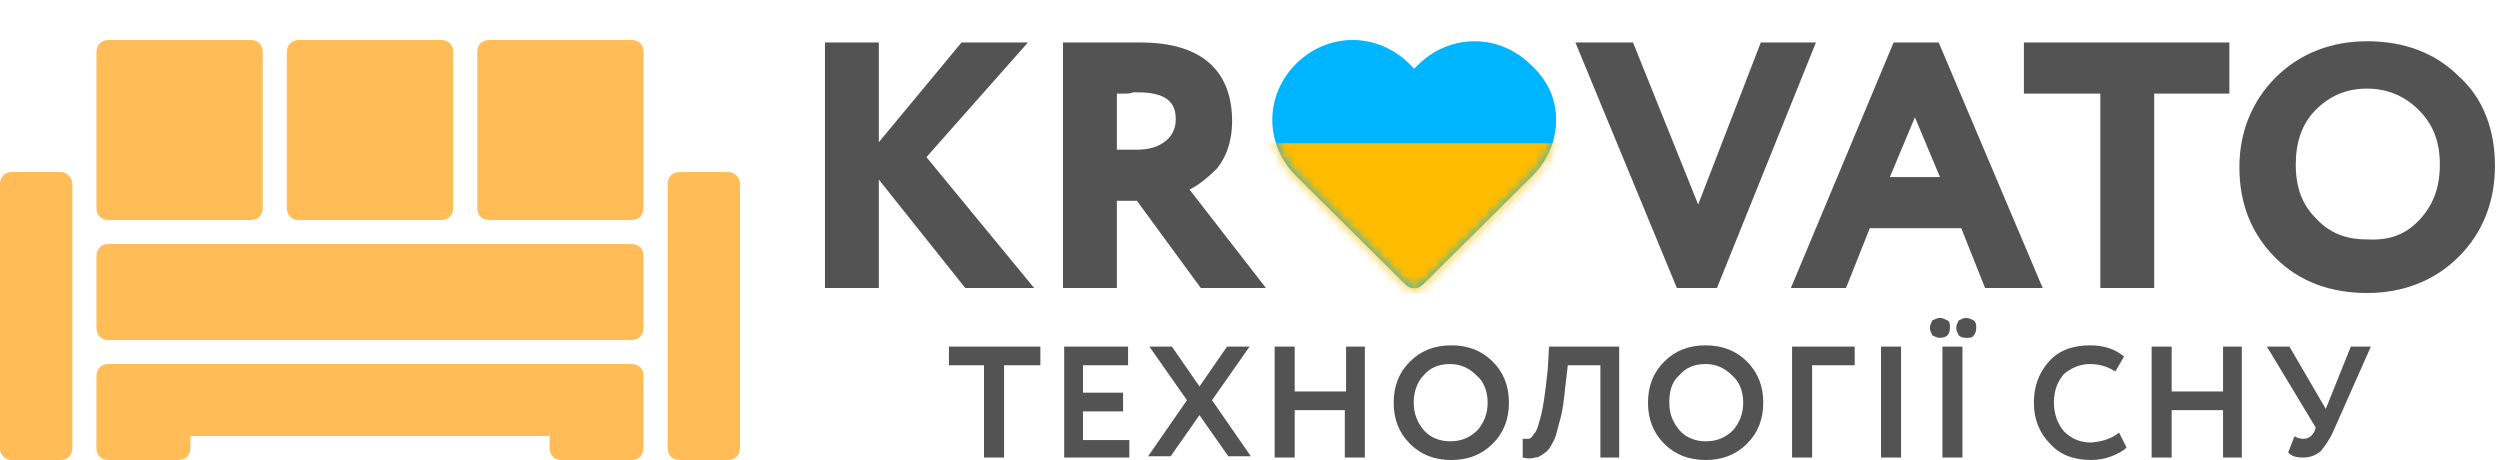 <svg width="250" height="46" viewBox="0 0 250 46" fill="none" xmlns="http://www.w3.org/2000/svg">
<g filter="url(#filter0_d_35_7098)">
<path d="M98.526 32.528H94.893V30.659H104.038V32.528H100.405V41.751H98.4V32.528H98.526ZM113.058 41.751H106.418V30.659H112.808V32.528H108.298V35.27H112.307V37.139H108.298V40.006H112.933V41.751H113.058ZM122.705 30.659H124.96L121.202 36.018L125.085 41.626H122.83L119.949 37.513L117.067 41.626H114.812L118.696 36.018L114.938 30.659H117.193L119.949 34.647L122.705 30.659ZM136.486 41.751H134.481V37.015H129.47V41.751H127.466V30.659H129.47V35.145H134.607V30.659H136.486V41.751ZM139.367 36.267C139.367 34.647 139.869 33.276 140.996 32.154C142.124 31.033 143.502 30.534 145.13 30.534C146.759 30.534 148.137 31.033 149.265 32.154C150.392 33.276 150.893 34.647 150.893 36.267C150.893 37.887 150.392 39.258 149.265 40.38C148.137 41.502 146.759 42 145.13 42C143.502 42 142.124 41.502 140.996 40.38C139.869 39.258 139.367 37.887 139.367 36.267ZM141.372 36.267C141.372 37.389 141.748 38.261 142.374 39.009C143.001 39.757 144.003 40.131 145.005 40.131C146.133 40.131 147.01 39.757 147.761 39.009C148.388 38.261 148.764 37.389 148.764 36.267C148.764 35.145 148.388 34.148 147.636 33.525C146.884 32.777 146.007 32.404 145.005 32.404C143.878 32.404 143.001 32.777 142.374 33.525C141.748 34.148 141.372 35.145 141.372 36.267ZM161.918 41.751H160.039V32.528H156.782L156.531 34.647C156.406 35.893 156.28 37.015 156.03 37.887C155.779 38.76 155.654 39.507 155.403 40.006C155.153 40.505 154.902 41.003 154.526 41.252C154.151 41.502 153.9 41.751 153.524 41.751C153.148 41.875 152.773 41.875 152.271 41.751V39.881C152.522 39.881 152.647 39.881 152.898 39.881C153.023 39.881 153.274 39.632 153.399 39.383C153.65 39.133 153.775 38.76 153.9 38.261C154.276 37.139 154.526 35.395 154.777 32.902L154.902 30.659H161.918V41.751ZM164.8 36.267C164.8 34.647 165.301 33.276 166.428 32.154C167.556 31.033 168.934 30.534 170.563 30.534C172.191 30.534 173.569 31.033 174.697 32.154C175.824 33.276 176.325 34.647 176.325 36.267C176.325 37.887 175.824 39.258 174.697 40.38C173.569 41.502 172.191 42 170.563 42C168.934 42 167.556 41.502 166.428 40.38C165.301 39.258 164.8 37.887 164.8 36.267ZM166.929 36.267C166.929 37.389 167.305 38.261 167.932 39.009C168.558 39.757 169.56 40.131 170.563 40.131C171.69 40.131 172.567 39.757 173.319 39.009C173.945 38.261 174.321 37.389 174.321 36.267C174.321 35.145 173.945 34.148 173.193 33.525C172.442 32.777 171.565 32.404 170.563 32.404C169.435 32.404 168.558 32.777 167.932 33.525C167.18 34.148 166.929 35.145 166.929 36.267ZM181.211 41.751H179.207V30.659H185.471V32.528H181.211V41.751ZM190.106 41.751H188.102V30.659H190.106V41.751ZM192.988 28.789C192.988 28.54 193.113 28.291 193.238 28.041C193.489 27.917 193.74 27.792 193.99 27.792C194.241 27.792 194.491 27.917 194.742 28.041C194.992 28.166 194.992 28.415 194.992 28.789C194.992 29.163 194.867 29.413 194.742 29.537C194.617 29.662 194.366 29.786 193.99 29.786C193.74 29.786 193.489 29.662 193.238 29.537C193.113 29.288 192.988 29.039 192.988 28.789ZM196.245 41.751H194.241V30.659H196.245V41.751ZM195.619 28.789C195.619 28.54 195.744 28.291 195.869 28.041C196.12 27.917 196.37 27.792 196.621 27.792C196.872 27.792 197.122 27.917 197.373 28.041C197.623 28.291 197.623 28.415 197.623 28.789C197.623 29.163 197.498 29.413 197.373 29.537C197.247 29.786 196.997 29.786 196.621 29.786C196.245 29.786 195.995 29.662 195.869 29.537C195.744 29.288 195.619 29.039 195.619 28.789ZM211.905 39.258L212.657 40.754C212.281 41.128 211.78 41.377 211.154 41.626C210.527 41.875 209.776 42 209.149 42C207.395 42 206.017 41.502 205.015 40.38C204.013 39.383 203.386 38.012 203.386 36.267C203.386 34.647 203.887 33.276 204.89 32.154C205.892 31.033 207.27 30.534 209.024 30.534C210.402 30.534 211.53 30.908 212.406 31.656L211.53 33.151C210.778 32.653 209.901 32.404 209.024 32.404C208.022 32.404 207.145 32.777 206.393 33.401C205.767 34.148 205.391 35.021 205.391 36.267C205.391 37.389 205.767 38.386 206.393 39.133C207.145 39.881 208.022 40.255 209.149 40.255C210.277 40.131 211.154 39.881 211.905 39.258ZM224.183 41.751H222.304V37.015H217.167V41.751H215.163V30.659H217.167V35.145H222.304V30.659H224.183V41.751ZM235.082 30.659H237.087L233.328 39.133C232.953 40.006 232.451 40.629 232.076 41.128C231.575 41.502 231.073 41.751 230.322 41.751C229.57 41.751 229.194 41.626 228.818 41.252L229.445 39.632C229.695 39.757 229.946 39.881 230.322 39.881C230.823 39.881 231.199 39.632 231.449 39.133L231.575 38.76L226.689 30.659H228.944L232.577 36.89L235.082 30.659Z" fill="#535353"/>
<path d="M92.644 11.715L103.418 24.801H96.528L87.883 13.959V24.801H82.496V0.249H87.883V10.22L96.152 0.249H102.792L92.644 11.715ZM202.516 5.359H210.032V24.801H215.42V5.359H222.936V0.249H202.39V5.359H202.516ZM118.953 14.956L126.595 24.801H120.08L113.691 16.077H111.687V24.801H106.3V0.249H106.926C108.053 0.249 109.306 0.249 110.684 0.249C112.062 0.249 113.19 0.249 114.067 0.249C121.584 0.249 123.213 4.487 123.213 8.101C123.213 9.97 122.711 11.591 121.709 12.837C120.832 13.709 119.955 14.457 118.953 14.956ZM112.313 5.359C112.062 5.359 111.937 5.359 111.687 5.359V10.967H113.691C114.819 10.967 115.821 10.718 116.573 10.095C117.199 9.596 117.575 8.849 117.575 7.976C117.575 6.73 117.199 5.234 113.816 5.234C113.691 5.234 113.566 5.234 113.315 5.234C113.065 5.359 112.689 5.359 112.313 5.359ZM193.871 0.249L204.27 24.801H198.507L196.126 18.819H186.981L184.6 24.801H179.088L189.361 0.249H193.871ZM191.491 7.727L188.985 13.709H193.996L191.491 7.727ZM249.496 12.588C249.496 16.202 248.243 19.317 245.863 21.686C243.483 24.053 240.351 25.3 236.717 25.3C233.084 25.3 229.952 24.178 227.572 21.81C225.192 19.442 223.939 16.451 223.939 12.712C223.939 9.223 225.192 6.107 227.572 3.739C229.952 1.371 233.084 0.125 236.717 0.125C240.351 0.125 243.483 1.246 245.863 3.614C248.243 5.733 249.496 8.849 249.496 12.588ZM241.979 17.947C243.357 16.451 243.984 14.706 243.984 12.463C243.984 10.22 243.357 8.475 241.854 6.979C240.476 5.608 238.722 4.861 236.717 4.861C234.588 4.861 232.959 5.608 231.581 6.979C230.203 8.35 229.576 10.22 229.576 12.463C229.576 14.706 230.203 16.451 231.581 17.822C232.959 19.317 234.588 19.941 236.717 19.941C238.972 20.065 240.601 19.442 241.979 17.947ZM176.081 0.249L169.817 16.451L163.303 0.249H157.54L167.687 24.801H171.696L181.594 0.249H176.081Z" fill="#535353"/>
<path d="M153.101 2.494C151.594 0.998 149.584 0.125 147.449 0.125C145.314 0.125 143.305 0.998 141.798 2.494L141.421 2.868L140.918 2.37C139.411 0.873 137.402 0 135.267 0C133.131 0 131.122 0.873 129.615 2.37C128.108 3.866 127.229 5.862 127.229 7.982C127.229 10.102 128.108 12.098 129.615 13.594L140.542 24.444C140.793 24.694 141.044 24.819 141.421 24.819C141.798 24.819 142.049 24.694 142.3 24.444L153.227 13.594C154.734 12.098 155.613 10.102 155.613 7.982C155.613 5.862 154.734 3.991 153.101 2.494Z" fill="#00B5FF"/>
<mask id="mask0_35_7098" style="mask-type:alpha" maskUnits="userSpaceOnUse" x="127" y="0" width="29" height="25">
<path d="M153.101 2.494C151.594 0.998 149.584 0.125 147.449 0.125C145.314 0.125 143.305 0.998 141.798 2.494L141.421 2.868L140.918 2.37C139.411 0.873 137.402 0 135.267 0C133.131 0 131.122 0.873 129.615 2.37C128.108 3.866 127.229 5.862 127.229 7.982C127.229 10.102 128.108 12.098 129.615 13.594L140.542 24.444C140.793 24.694 141.044 24.819 141.421 24.819C141.798 24.819 142.049 24.694 142.3 24.444L153.227 13.594C154.734 12.098 155.613 10.102 155.613 7.982C155.613 5.862 154.734 3.991 153.101 2.494Z" fill="#00B5FF"/>
</mask>
<g mask="url(#mask0_35_7098)">
<rect x="126.293" y="10.323" width="30.067" height="15.084" fill="#FFBC00"/>
</g>
<path d="M7.235 14.4V40.8C7.235 41.52 6.752 42 6.029 42H1.206C0.482 42 0 41.52 0 40.8V14.4C0 13.68 0.482 13.2 1.206 13.2H6.029C6.752 13.2 7.235 13.8 7.235 14.4ZM72.794 13.2H67.971C67.248 13.2 66.765 13.68 66.765 14.4V40.8C66.765 41.52 67.248 42 67.971 42H72.794C73.518 42 74 41.52 74 40.8V14.4C74 13.8 73.518 13.2 72.794 13.2Z" fill="#FFBC57"/>
<path d="M64.354 21.6V28.8C64.354 29.52 63.871 30 63.148 30H10.852C10.129 30 9.646 29.52 9.646 28.8V21.6C9.646 20.88 10.129 20.4 10.852 20.4H63.148C63.871 20.4 64.354 20.88 64.354 21.6ZM10.852 18H25.069C25.792 18 26.274 17.52 26.274 16.8V1.2C26.274 0.48 25.792 0 25.069 0H10.852C10.129 0 9.646 0.48 9.646 1.2V16.8C9.646 17.52 10.129 18 10.852 18ZM29.892 18H44.108C44.832 18 45.314 17.52 45.314 16.8V1.2C45.314 0.48 44.832 0 44.108 0H29.892C29.168 0 28.686 0.48 28.686 1.2V16.8C28.686 17.52 29.168 18 29.892 18ZM63.148 0H48.931C48.208 0 47.726 0.48 47.726 1.2V16.8C47.726 17.52 48.208 18 48.931 18H63.148C63.871 18 64.354 17.52 64.354 16.8V1.2C64.354 0.48 63.871 0 63.148 0ZM63.148 32.4H10.852C10.129 32.4 9.646 32.88 9.646 33.6V40.8C9.646 41.52 10.129 42 10.852 42H17.834C18.557 42 19.04 41.52 19.04 40.8V39.6H54.961V40.8C54.961 41.52 55.443 42 56.166 42H63.148C63.871 42 64.354 41.52 64.354 40.8V33.6C64.354 32.88 63.871 32.4 63.148 32.4Z" fill="#FFBC57"/>
</g>
<defs>
<filter id="filter0_d_35_7098" x="-4" y="0" width="257.496" height="50" filterUnits="userSpaceOnUse" color-interpolation-filters="sRGB">
<feFlood flood-opacity="0" result="BackgroundImageFix"/>
<feColorMatrix in="SourceAlpha" type="matrix" values="0 0 0 0 0 0 0 0 0 0 0 0 0 0 0 0 0 0 127 0" result="hardAlpha"/>
<feOffset dy="4"/>
<feGaussianBlur stdDeviation="2"/>
<feComposite in2="hardAlpha" operator="out"/>
<feColorMatrix type="matrix" values="0 0 0 0 0 0 0 0 0 0 0 0 0 0 0 0 0 0 0.25 0"/>
<feBlend mode="normal" in2="BackgroundImageFix" result="effect1_dropShadow_35_7098"/>
<feBlend mode="normal" in="SourceGraphic" in2="effect1_dropShadow_35_7098" result="shape"/>
</filter>
</defs>
</svg>
